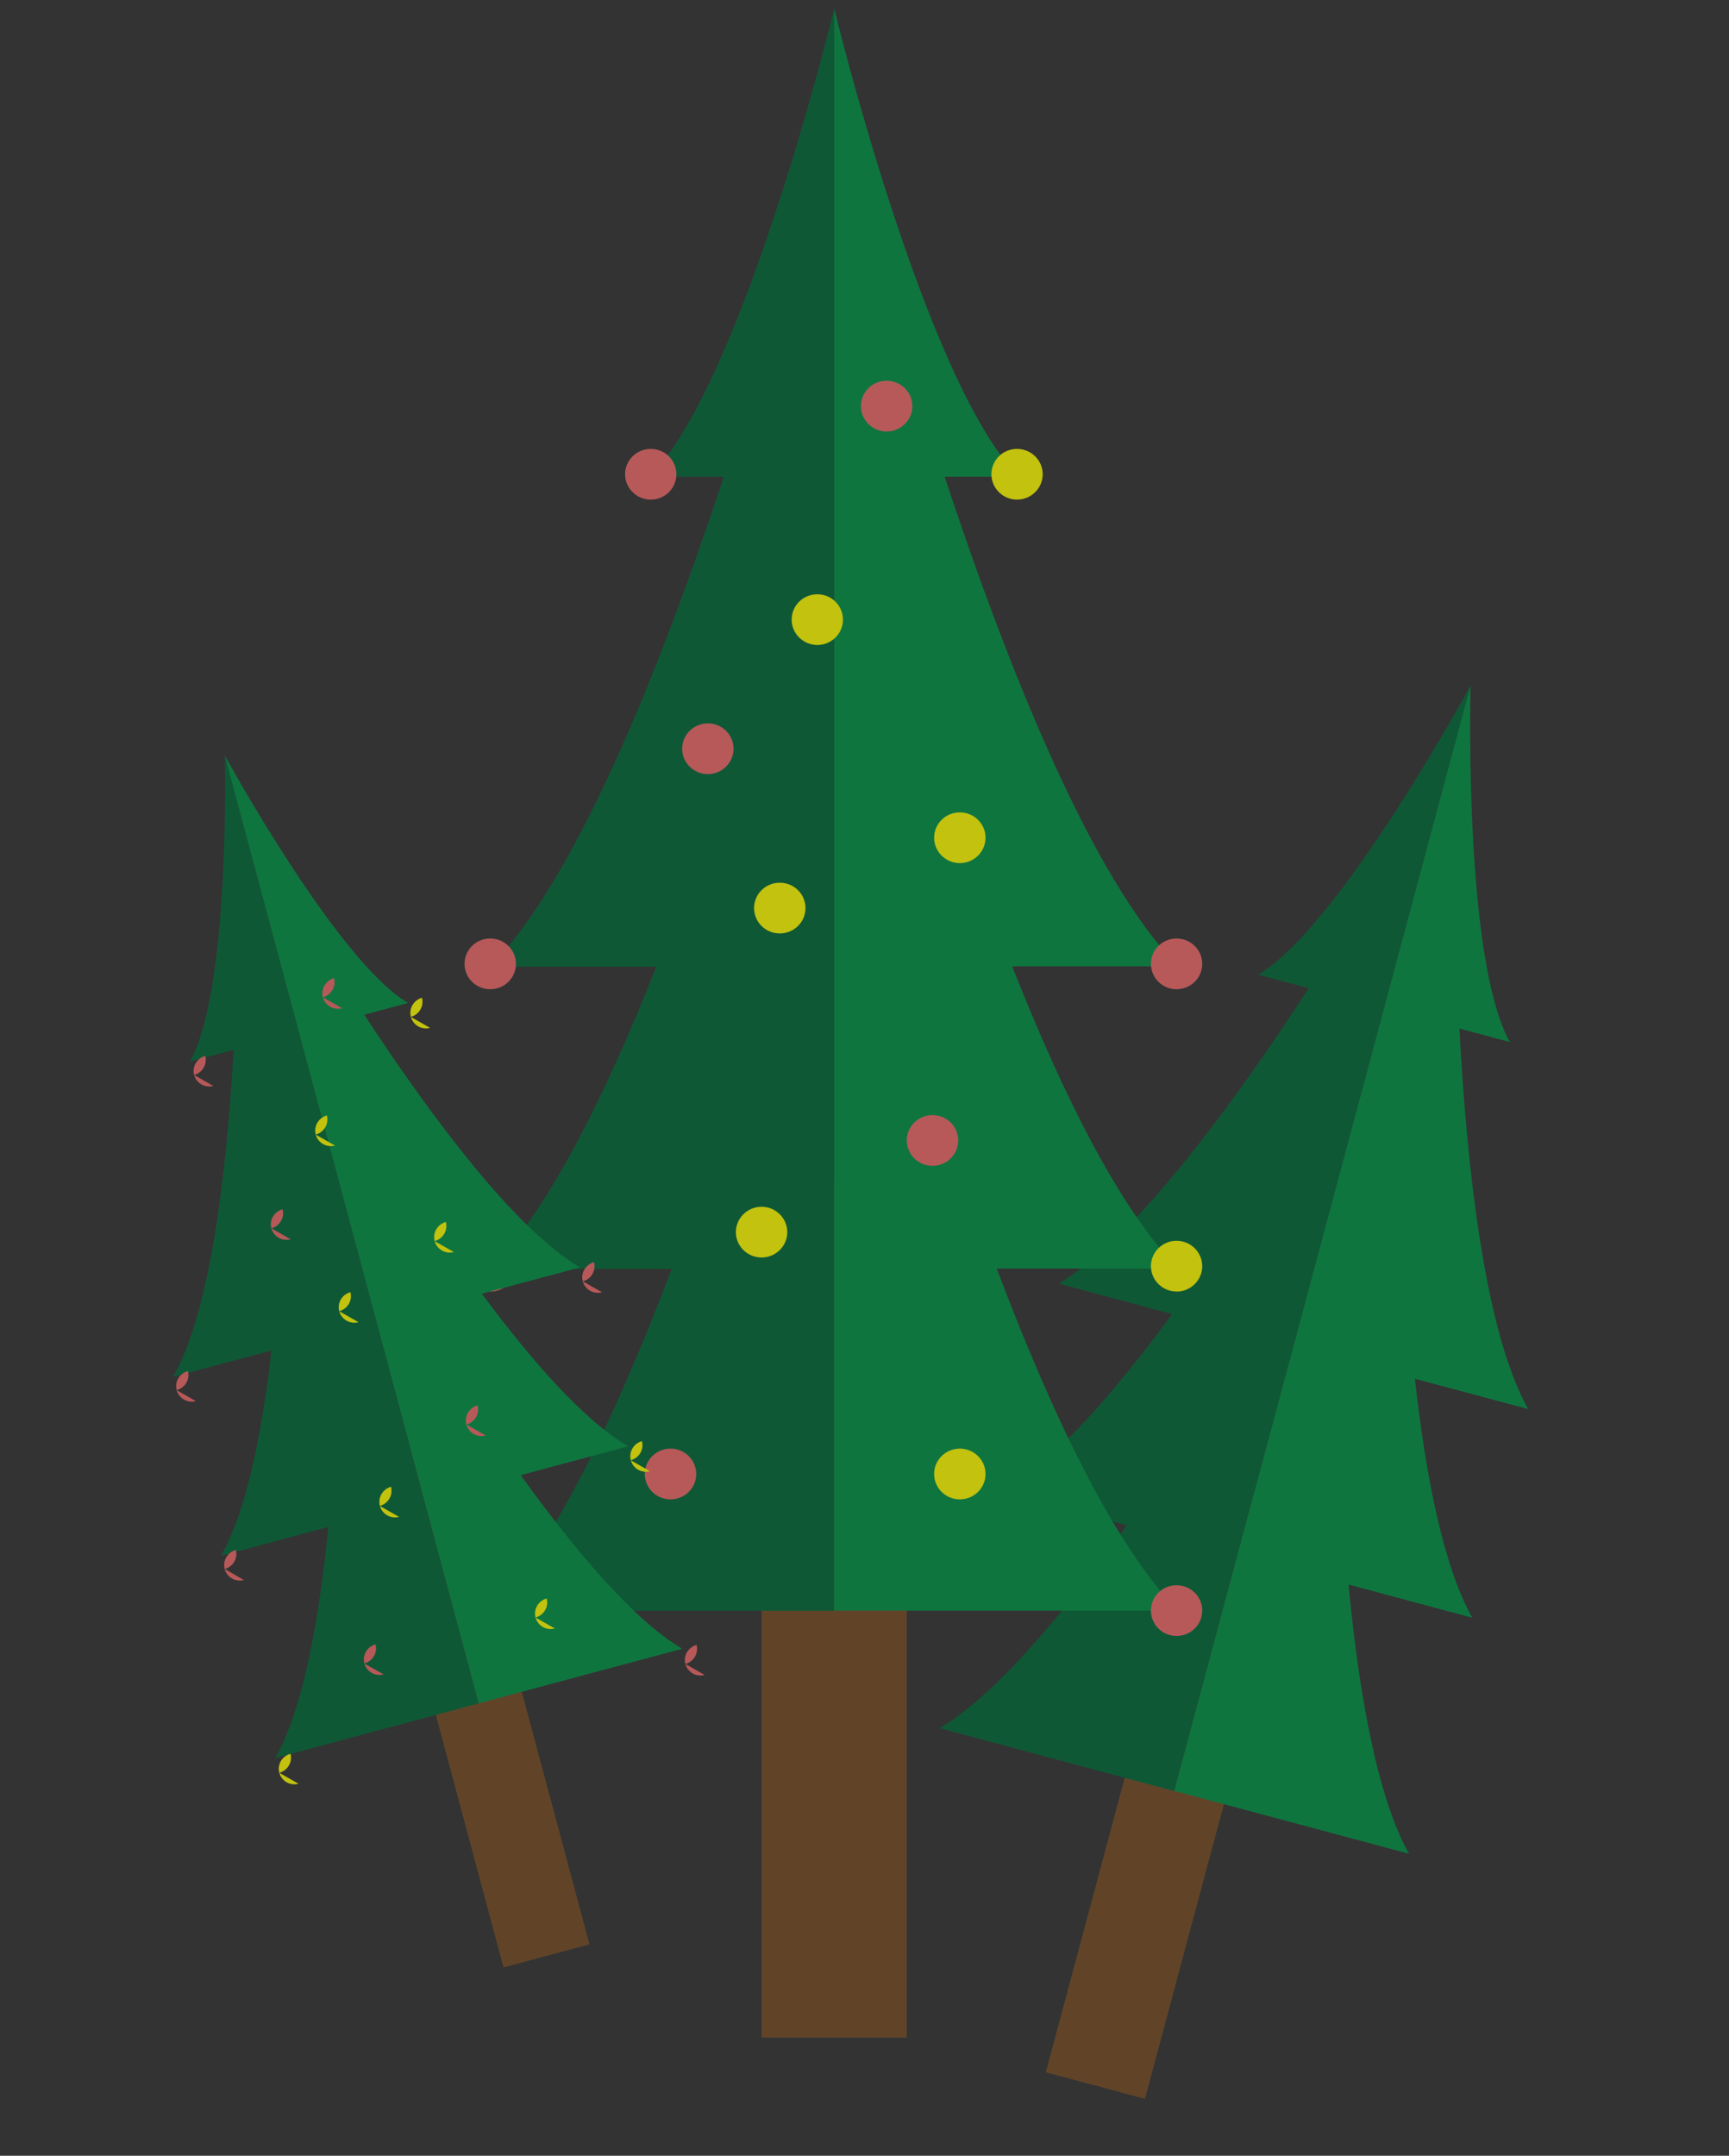 <svg xmlns="http://www.w3.org/2000/svg" width="150" height="187" fill="none"><rect width="100%" height="100%" fill="#333333" stroke="none"/><g opacity=".7"><g clip-path="url(#clip0)"><path fill="#754c24" d="M113.03 130.94l-8.6-2.3-13.7 51.12 8.6 2.3 13.7-51.12z"/><path fill="#006837" d="M127.58 59.45l-25.7 95.92-20.36-5.46c4.83-2.86 10.71-9.86 16.23-17.6L87 129.45c4.39-2.6 9.64-8.6 14.69-15.46l-9.84-2.64c6.49-3.85 14.84-15.11 21.69-25.63l-4.38-1.17c7.1-4.2 18.42-25.09 18.42-25.09z"/><path fill="#009245" d="M127.73 140.33l-10.74-2.88c.9 9.46 2.5 18.46 5.25 23.35l-20.36-5.45 25.7-95.9s-.64 23.75 3.41 30.94l-4.38-1.17c.67 12.52 2.27 26.46 5.97 33.01l-9.83-2.63c.94 8.47 2.48 16.3 4.98 20.73z"/><path fill="#ff0" d="M130.53 91.74z"/><path fill="#ef6a6a" d="M132.11 123.58z"/><path fill="#ff0" d="M127.27 141.68z"/><path fill="#ef6a6a" d="M121.74 162.3z"/><path fill="#ff0" d="M81.12 151.41z"/><path fill="#ef6a6a" d="M86.64 130.8zM91.49 112.7zM108.85 85.93z"/><path fill="#ff0" d="M121.31 112.6zM103.25 133.06z"/><path fill="#ef6a6a" d="M93.98 146.1z"/><path fill="#ff0" d="M111.1 150.69zM109.52 113.95z"/><path fill="#ef6a6a" d="M114.84 130.28zM107.82 103.27zM123.9 85.6z"/><path fill="#ff0" d="M116.37 97.28z"/></g><g clip-path="url(#clip1)"><path fill="#754c24" d="M78.67 102.67h-12.6v74.08h12.6v-74.08z"/><path fill="#006837" d="M72.37.75v138.98H42.53c5.56-5.61 11.03-17.2 15.74-29.66H42.53c5.05-5.1 10.02-15.11 14.41-26.22H42.53c7.45-7.56 14.75-25.82 20.26-42.5h-6.42c8.18-8.27 16-40.6 16-40.6z"/><path fill="#009245" d="M102.21 110.04H86.47c4.7 12.46 10.18 24.05 15.74 29.67H72.37V.75s7.83 32.33 16 40.6h-6.42c5.51 16.68 12.8 34.94 20.26 42.47h-14.4c4.38 11.11 9.36 21.13 14.4 26.22z"/><path fill="#ff0" d="M88.23 43.34c1.23.0 2.23-.99 2.23-2.2.0-1.22-1-2.2-2.23-2.2s-2.22.98-2.22 2.2c0 1.21 1 2.2 2.22 2.2z"/><path fill="#ef6a6a" d="M102.07 85.81c1.23.0 2.23-.98 2.23-2.2.0-1.22-1-2.2-2.23-2.2s-2.22.98-2.22 2.2c0 1.22 1 2.2 2.22 2.2z"/><path fill="#ff0" d="M102.07 112.04c1.23.0 2.23-1 2.23-2.2.0-1.22-1-2.21-2.23-2.21s-2.22.99-2.22 2.2c0 1.22 1 2.2 2.22 2.2z"/><path fill="#ef6a6a" d="M102.07 141.91c1.23.0 2.23-.98 2.23-2.2.0-1.22-1-2.2-2.23-2.2s-2.22.98-2.22 2.2c0 1.22 1 2.2 2.22 2.2z"/><path fill="#ff0" d="M42.53 141.91c1.23.0 2.23-.98 2.23-2.2.0-1.22-1-2.2-2.23-2.2s-2.23.98-2.23 2.2c0 1.22 1 2.2 2.23 2.2z"/><path fill="#ef6a6a" d="M42.53 112.04c1.23.0 2.23-1 2.23-2.2.0-1.22-1-2.21-2.23-2.21s-2.23.99-2.23 2.2c0 1.22 1 2.2 2.23 2.2zM42.53 85.81c1.23.0 2.23-.98 2.23-2.2.0-1.22-1-2.2-2.23-2.2s-2.23.98-2.23 2.2c0 1.22 1 2.2 2.23 2.2zM56.46 43.34c1.23.0 2.22-.99 2.22-2.2.0-1.22-1-2.2-2.22-2.2-1.24.0-2.23.98-2.23 2.2.0 1.21 1 2.2 2.23 2.2z"/><path fill="#ff0" d="M83.27 74.87c1.23.0 2.23-.99 2.23-2.2.0-1.22-1-2.2-2.23-2.2s-2.23.98-2.23 2.2c0 1.21 1 2.2 2.23 2.2zM66.07 109.08c1.23.0 2.23-.98 2.23-2.2.0-1.21-1-2.2-2.23-2.2s-2.23.99-2.23 2.2c0 1.22 1 2.2 2.23 2.2z"/><path fill="#ef6a6a" d="M58.17 130.06c1.23.0 2.23-.98 2.23-2.2.0-1.22-1-2.2-2.23-2.2s-2.23.98-2.23 2.2c0 1.22 1 2.2 2.23 2.2z"/><path fill="#ff0" d="M83.27 130.06c1.23.0 2.23-.98 2.23-2.2.0-1.22-1-2.2-2.23-2.2s-2.23.98-2.23 2.2c0 1.22 1 2.2 2.23 2.2zM67.65 80.97c1.23.0 2.23-.98 2.23-2.2.0-1.22-1-2.2-2.23-2.2s-2.23.98-2.23 2.2c0 1.22 1 2.2 2.23 2.2z"/><path fill="#ef6a6a" d="M80.9 101.13c1.23.0 2.23-.99 2.23-2.2.0-1.22-1-2.2-2.23-2.2s-2.23.98-2.23 2.2c0 1.21 1 2.2 2.23 2.2zM61.4 67.15c1.24.0 2.24-.99 2.24-2.2.0-1.22-1-2.2-2.23-2.2s-2.23.98-2.23 2.2c0 1.21 1 2.2 2.23 2.2zM76.92 37.43c1.23.0 2.23-.99 2.23-2.2.0-1.22-1-2.2-2.23-2.2s-2.23.98-2.23 2.2c0 1.21 1 2.2 2.23 2.2z"/><path fill="#ff0" d="M70.9 55.95c1.24.0 2.23-.99 2.23-2.2.0-1.22-1-2.2-2.22-2.2-1.24.0-2.23.98-2.23 2.2.0 1.21 1 2.2 2.23 2.2z"/></g><g clip-path="url(#clip2)"><path fill="#754c24" d="M39.4 124.83l-7.46 2 11.74 43.83 7.46-2-11.75-43.83z"/><path fill="#006837" d="M19.5 65.53l22.04 82.23-17.66 4.74c2.4-4.21 3.8-11.94 4.61-20.05l-9.31 2.5c2.18-3.82 3.53-10.54 4.37-17.8l-8.53 2.28c3.22-5.66 4.64-17.62 5.25-28.36l-3.8 1.01c3.53-6.18 3.04-26.55 3.04-26.55z"/><path fill="#009245" d="M54.49 125.46l-9.32 2.5c4.77 6.62 9.84 12.61 14.02 15.06l-17.65 4.73L19.5 65.53S29.26 83.42 35.4 87l-3.8 1.02c5.9 9 13.12 18.65 18.72 21.92l-8.52 2.28c4.36 5.88 8.89 11.02 12.68 13.23z"/><path fill="#ff0" d="M35.64 88.21c.73-.2 1.16-.94.97-1.66-.72.2-1.16.94-.96 1.66.19.72.93 1.15 1.66.95z"/><path fill="#ef6a6a" d="M50.57 111.15c.72-.2 1.16-.94.96-1.66-.73.2-1.17.94-.97 1.66.2.72.94 1.14 1.67.95z"/><path fill="#ff0" d="M54.72 126.67c.73-.2 1.17-.94.97-1.66-.72.2-1.16.94-.96 1.66.19.72.93 1.14 1.66.95z"/><path fill="#ef6a6a" d="M59.46 144.34c.73-.2 1.16-.94.97-1.65-.73.2-1.16.93-.97 1.65.2.72.94 1.15 1.67.95z"/><path fill="#ff0" d="M24.23 153.78c.73-.2 1.16-.93.97-1.65-.73.2-1.16.93-.97 1.65.2.72.94 1.15 1.67.95z"/><path fill="#ef6a6a" d="M19.5 136.1c.72-.19 1.15-.93.96-1.65-.72.2-1.16.94-.97 1.66.2.72.94 1.14 1.67.95zM15.33 120.59c.73-.2 1.17-.94.97-1.66-.73.2-1.17.94-.97 1.66.19.72.94 1.14 1.66.95zM16.84 93.25c.73-.2 1.16-.94.97-1.66-.73.2-1.16.94-.97 1.66.2.72.94 1.14 1.67.95z"/><path fill="#ff0" d="M37.7 107.66c.74-.2 1.17-.94.98-1.66-.73.2-1.16.94-.97 1.66.2.72.94 1.14 1.67.95zm-4.75 22.97c.73-.2 1.17-.94.97-1.66-.72.2-1.16.94-.96 1.66.19.72.94 1.14 1.66.95z"/><path fill="#ef6a6a" d="M31.6 144.3c.73-.2 1.17-.94.98-1.66-.73.2-1.16.93-.97 1.65.2.72.94 1.15 1.67.95z"/><path fill="#ff0" d="M46.46 140.31c.73-.2 1.16-.93.97-1.65-.73.2-1.16.93-.97 1.65.2.72.94 1.15 1.67.95zM29.43 113.74c.73-.2 1.16-.93.97-1.65-.73.2-1.16.93-.97 1.65.2.72.94 1.15 1.67.95z"/><path fill="#ef6a6a" d="M40.47 123.57c.72-.2 1.16-.94.96-1.66-.73.2-1.17.94-.97 1.66.19.72.94 1.14 1.67.95zM23.55 106.55c.72-.2 1.16-.93.96-1.65-.73.2-1.16.93-.97 1.65.2.72.94 1.15 1.67.95zM28.01 86.51c.73-.2 1.16-.94.97-1.66-.72.2-1.16.94-.97 1.66.2.72.94 1.14 1.67.95z"/><path fill="#ff0" d="M27.39 98.42c.73-.2 1.16-.94.97-1.66-.73.2-1.16.94-.97 1.66.2.72.94 1.15 1.67.95z"/></g></g><defs><clipPath id="clip0"><path fill="#fff" d="M0 0h45.2v125.75H0z" transform="rotate(15 -150.67 428.226)"/></clipPath><clipPath id="clip1"><path fill="#fff" d="M0 0h64v176H0z" transform="translate(40.301 .749)"/></clipPath><clipPath id="clip2"><path fill="#fff" d="M0 0h39.2v107.81H0z" transform="rotate(-15 268.44 33.294)"/></clipPath></defs></svg>